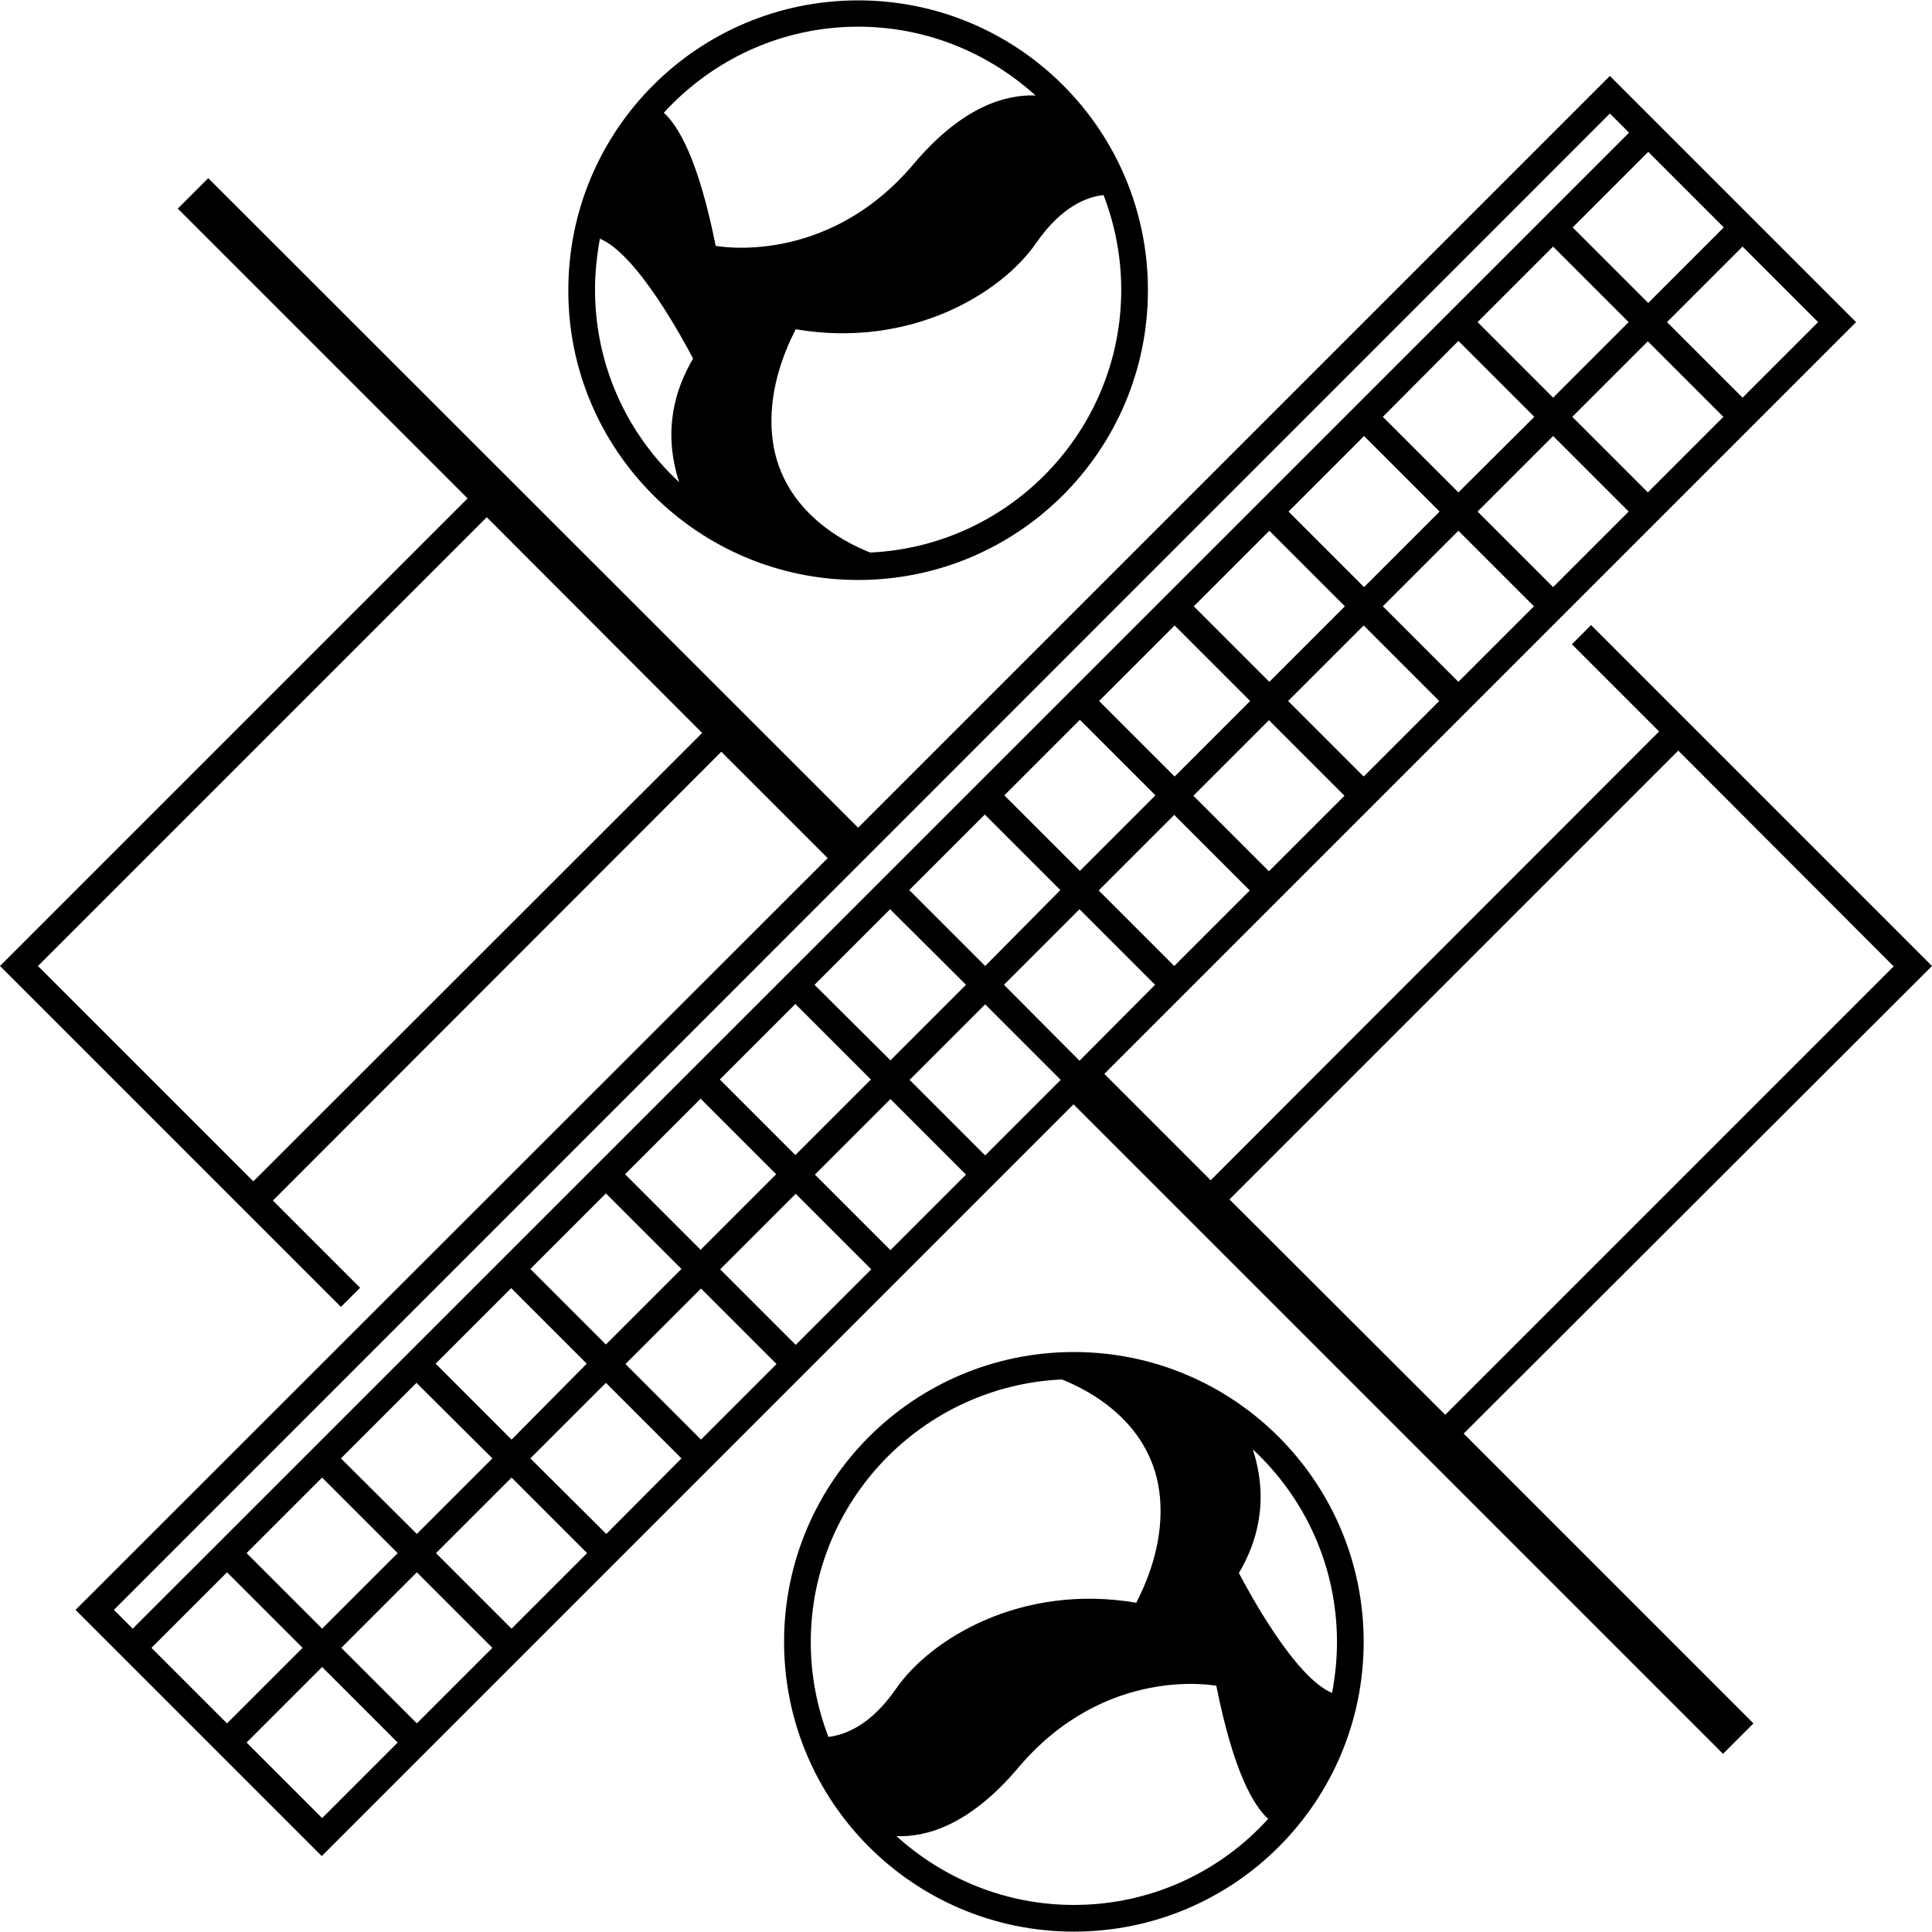 <?xml version="1.0" encoding="utf-8"?>
<!-- Generator: Adobe Illustrator 27.8.1, SVG Export Plug-In . SVG Version: 6.00 Build 0)  -->
<svg version="1.1" id="Layer_1" xmlns="http://www.w3.org/2000/svg" xmlns:xlink="http://www.w3.org/1999/xlink" x="0px" y="0px"
	 viewBox="0 0 514 514" style="enable-background:new 0 0 514 514;" xml:space="preserve">
<style type="text/css">
	.st0{clip-path:url(#SVGID_00000063617511028124866520000005808864299614391937_);}
</style>
<g>
	<defs>
		<rect id="SVGID_1_" x="-103" y="-103" width="720" height="720"/>
	</defs>
	<clipPath id="SVGID_00000041997511941420972240000013510769893934647195_">
		<use xlink:href="#SVGID_1_"  style="overflow:visible;"/>
	</clipPath>
	<g style="clip-path:url(#SVGID_00000041997511941420972240000013510769893934647195_);">
		<path d="M514,257l-90.7-90.7l-5.1,5.1l23.2,23.2L322.1,314l-28.3-28.3l200-200l-65.5-65.5l-200,200L55.4,47.4l-8.1,8.1l77.1,77.1
			L0,257l90.7,90.7l5.1-5.1l-23.2-23.2L191.9,200l28.3,28.3l-200.1,200l65.5,65.5l200-200l172.8,172.8l8.1-8.1l-77.1-77.1L514,257z
			 M67.4,314.3L10.1,257l119.4-119.4l57.3,57.4L67.4,314.3z M287.2,282.2L267.1,262l20.1-20.1l20.1,20.1L287.2,282.2z M90.7,388
			l20.1-20.1L131,388l-20.1,20.1L90.7,388z M105.8,413.2l-20.1,20.1l-20.1-20.1l20.1-20.1L105.8,413.2z M115.9,362.8l20.1-20.1
			l20.1,20.1L136.1,383L115.9,362.8z M141.1,337.6l20.1-20.1l20.1,20.1l-20.1,20.1L141.1,337.6z M166.3,312.4l20.1-20.1l20.1,20.1
			l-20.1,20.1L166.3,312.4z M191.5,287.2l20.1-20.1l20.1,20.1l-20.1,20.1L191.5,287.2z M216.7,262l20.1-20.1L257,262l-20.1,20.1
			L216.7,262z M241.9,236.8l20.1-20.1l20.1,20.1L262.1,257L241.9,236.8z M408.2,110.9L388,131l-20.1-20.1L388,90.7L408.2,110.9z
			 M393.1,85.7l20.1-20.1l20.1,20.1l-20.1,20.1L393.1,85.7z M383,136.1l-20.1,20.1l-20.1-20.1l20.1-20.1L383,136.1z M357.8,161.3
			l-20.1,20.1l-20.1-20.1l20.1-20.1L357.8,161.3z M332.6,186.5l-20.1,20.1l-20.1-20.1l20.1-20.1L332.6,186.5z M307.4,211.6
			l-20.1,20.1l-20.1-20.1l20.1-20.1L307.4,211.6z M312.4,257l-20.1-20.1l20.1-20.1l20.1,20.1L312.4,257z M337.6,231.8l-20.1-20.1
			l20.1-20.1l20.1,20.1L337.6,231.8z M362.8,206.6l-20.1-20.1l20.1-20.1l20.1,20.1L362.8,206.6z M388,181.4l-20.1-20.1l20.1-20.1
			l20.1,20.1L388,181.4z M413.2,156.2l-20.1-20.1l20.1-20.1l20.1,20.1L413.2,156.2z M438.4,131l-20.1-20.1l20.1-20.1l20.1,20.1
			L438.4,131z M483.7,85.7l-20.1,20.1l-20.1-20.1l20.1-20.1L483.7,85.7z M458.6,60.5l-20.1,20.1l-20.1-20.1l20.1-20.1L458.6,60.5z
			 M30.3,428.3L428.3,30.2l5.1,5.1L35.3,433.3L30.3,428.3z M40.3,438.4l20.1-20.1l20.1,20.1l-20.1,20.1L40.3,438.4z M85.7,483.7
			l-20.1-20.1l20.1-20.1l20.1,20.1L85.7,483.7z M110.9,458.5l-20.1-20.1l20.1-20.1l20.1,20.1L110.9,458.5z M136.1,433.3l-20.1-20.1
			l20.1-20.1l20.1,20.1L136.1,433.3z M161.3,408.1L141.1,388l20.1-20.1l20.1,20.1L161.3,408.1z M186.5,383l-20.1-20.1l20.1-20.1
			l20.1,20.1L186.5,383z M211.7,357.8l-20.1-20.1l20.1-20.1l20.1,20.1L211.7,357.8z M236.9,332.6l-20.1-20.1l20.1-20.1l20.1,20.1
			L236.9,332.6z M262.1,307.4l-20.1-20.1l20.1-20.1l20.1,20.1L262.1,307.4z M327.1,319.1l119.4-119.4l57.3,57.4L384.5,376.4
			L327.1,319.1z"/>
		<path d="M228.3,154.3c42.6,0,77.1-34.5,77.1-77.1c0-42.6-34.5-77.1-77.1-77.1s-77.1,34.5-77.1,77.1
			C151.1,119.7,185.7,154.3,228.3,154.3z M293.6,51.9c3,7.8,4.7,16.3,4.7,25.2c0,37.5-29.7,68.2-66.8,69.9
			c-7.6-3-24.3-11.8-26.1-31.3c-1-11,2.7-21.1,6.3-28.1c30.6,5.2,54.8-9.6,64-23C282.5,54.8,289.4,52.3,293.6,51.9z M228.3,7.1
			c18.2,0,34.7,7,47.2,18.3c-7.8-0.3-19.4,2.8-32.4,18.2c-23.3,27.6-52.7,21.8-52.7,21.8c-4.6-23.1-10-32-13.8-35.4
			C189.4,16,207.8,7.1,228.3,7.1z M159.6,63.5c9.9,4.1,22.1,26.8,24.8,31.9c-4.7,7.9-8.2,19.1-3.7,32.9
			c-13.8-12.8-22.4-31-22.4-51.3C158.3,72.5,158.8,67.9,159.6,63.5z"/>
		<path d="M285.7,359.7c-42.6,0-77.1,34.5-77.1,77.1c0,42.6,34.5,77.1,77.1,77.1s77.1-34.5,77.1-77.1
			C362.8,394.3,328.3,359.7,285.7,359.7z M220.4,462.1c-3-7.8-4.7-16.3-4.7-25.2c0-37.5,29.7-68.2,66.8-69.9
			c7.6,3,24.3,11.8,26.1,31.3c1,11-2.7,21.1-6.3,28.1c-30.6-5.2-54.8,9.6-64,23C231.5,459.2,224.6,461.6,220.4,462.1z M285.7,506.8
			c-18.2,0-34.7-7-47.2-18.3c7.8,0.3,19.4-2.8,32.4-18.2c23.3-27.6,52.7-21.8,52.7-21.8c4.6,23.1,10,32,13.8,35.4
			C324.6,498,306.2,506.8,285.7,506.8z M354.4,450.4c-9.9-4.1-22.1-26.8-24.8-31.9c4.7-7.9,8.2-19.1,3.7-32.9
			c13.8,12.8,22.4,31,22.4,51.3C355.7,441.5,355.2,446,354.4,450.4z"/>
	</g>
</g>
</svg>
